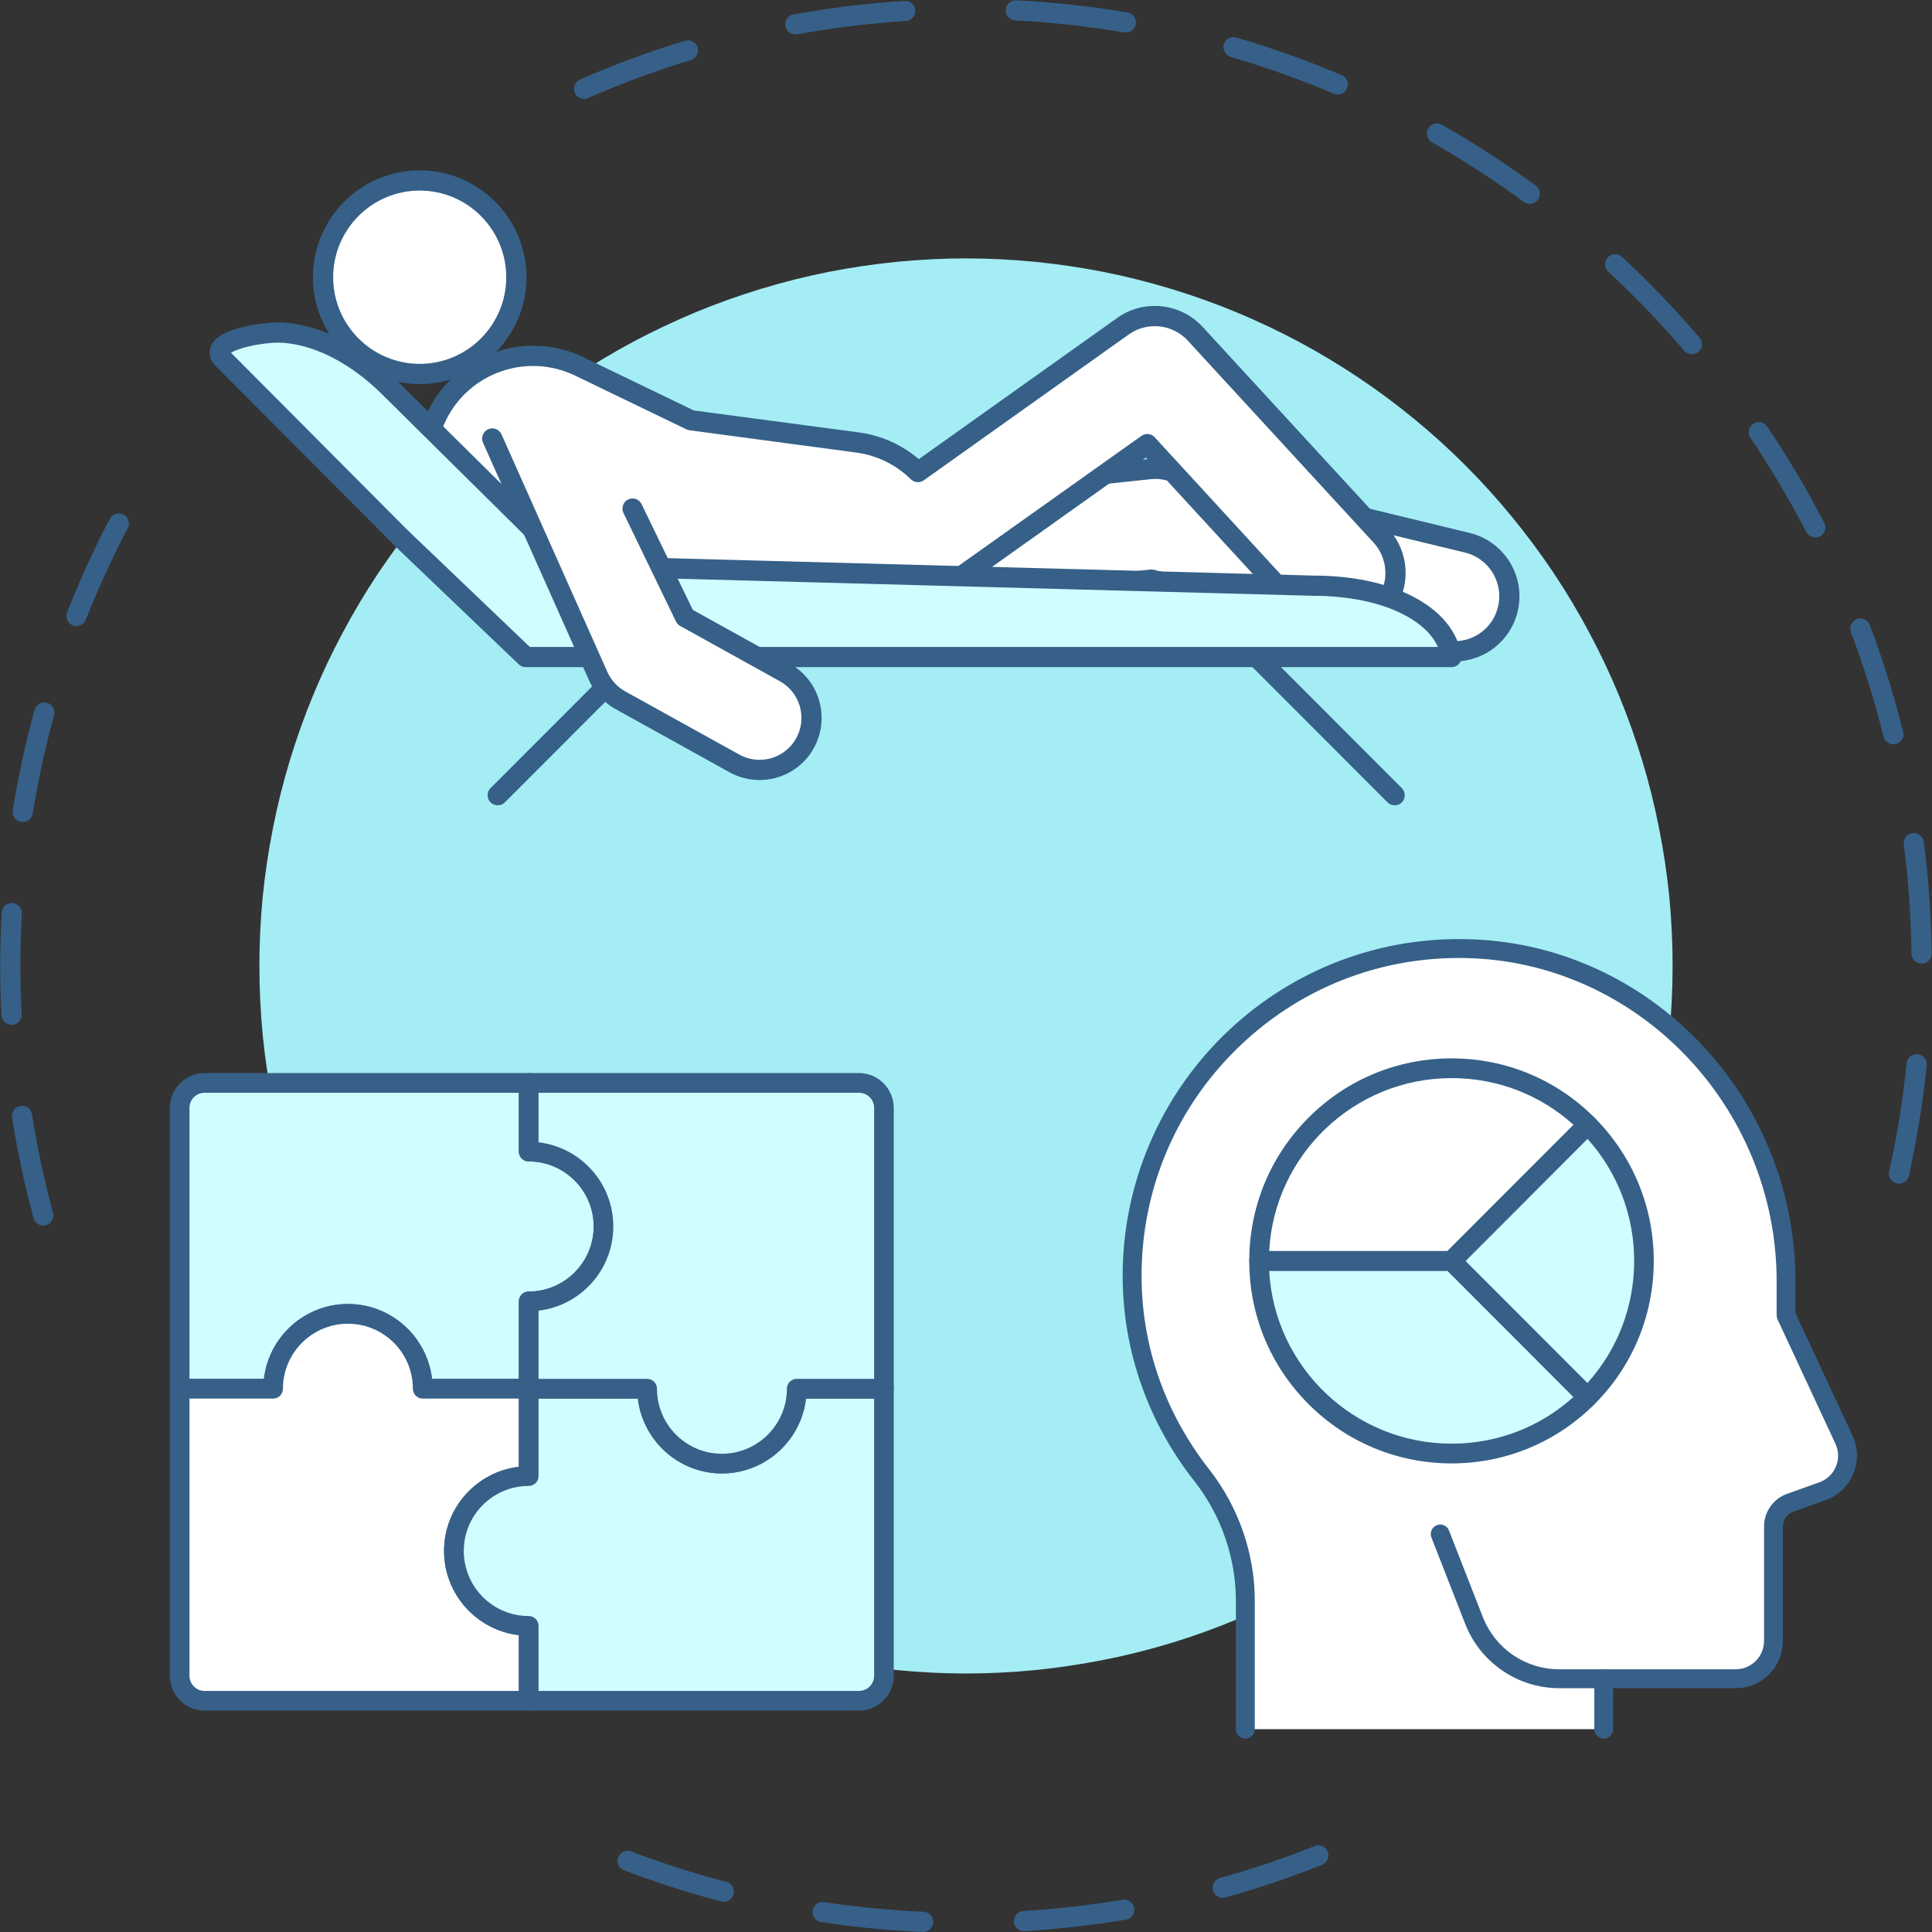 <svg xmlns="http://www.w3.org/2000/svg" xmlns:xlink="http://www.w3.org/1999/xlink" width="100" zoomAndPan="magnify" viewBox="0 0 75 75" height="100" preserveAspectRatio="xMidYMid meet" version="1.2"><rect x="0" y="0" width="75" height="75" fill="#333333" stroke="none"/><g id="657e4a7b9b"><path style=" stroke:none;fill-rule:nonzero;fill:#a4edf5;fill-opacity:1;" d="M 64.93 37.496 C 64.93 38.398 64.887 39.293 64.801 40.191 C 64.711 41.086 64.578 41.973 64.402 42.855 C 64.23 43.738 64.012 44.609 63.75 45.469 C 63.488 46.332 63.188 47.176 62.844 48.008 C 62.5 48.84 62.117 49.652 61.691 50.445 C 61.27 51.238 60.809 52.008 60.309 52.758 C 59.809 53.504 59.273 54.227 58.703 54.922 C 58.133 55.617 57.531 56.281 56.898 56.918 C 56.262 57.555 55.598 58.156 54.902 58.73 C 54.207 59.301 53.488 59.836 52.738 60.336 C 51.992 60.836 51.223 61.297 50.43 61.719 C 49.641 62.145 48.828 62.527 47.996 62.871 C 47.168 63.215 46.324 63.52 45.465 63.781 C 44.602 64.043 43.734 64.262 42.852 64.434 C 41.969 64.609 41.082 64.742 40.188 64.832 C 39.293 64.918 38.398 64.965 37.5 64.965 C 36.602 64.965 35.707 64.918 34.812 64.832 C 33.918 64.742 33.031 64.609 32.148 64.434 C 31.266 64.262 30.398 64.043 29.539 63.781 C 28.676 63.52 27.832 63.215 27.004 62.871 C 26.172 62.527 25.363 62.145 24.57 61.719 C 23.777 61.297 23.008 60.836 22.262 60.336 C 21.512 59.836 20.793 59.301 20.098 58.73 C 19.402 58.156 18.738 57.555 18.102 56.918 C 17.469 56.281 16.867 55.617 16.297 54.922 C 15.727 54.227 15.191 53.504 14.691 52.758 C 14.191 52.008 13.73 51.238 13.309 50.445 C 12.883 49.652 12.5 48.84 12.156 48.008 C 11.812 47.176 11.512 46.332 11.25 45.469 C 10.988 44.609 10.77 43.738 10.598 42.855 C 10.422 41.973 10.289 41.086 10.199 40.191 C 10.113 39.293 10.07 38.398 10.07 37.496 C 10.07 36.598 10.113 35.699 10.199 34.805 C 10.289 33.91 10.422 33.023 10.598 32.141 C 10.77 31.258 10.988 30.387 11.25 29.523 C 11.512 28.664 11.812 27.816 12.156 26.988 C 12.5 26.156 12.883 25.344 13.309 24.551 C 13.73 23.758 14.191 22.988 14.691 22.238 C 15.191 21.492 15.727 20.77 16.297 20.074 C 16.867 19.379 17.469 18.711 18.102 18.078 C 18.738 17.441 19.402 16.836 20.098 16.266 C 20.793 15.695 21.512 15.16 22.262 14.66 C 23.008 14.16 23.777 13.699 24.57 13.273 C 25.363 12.852 26.172 12.469 27.004 12.121 C 27.832 11.777 28.676 11.477 29.539 11.215 C 30.398 10.953 31.266 10.734 32.148 10.559 C 33.031 10.383 33.918 10.254 34.812 10.164 C 35.707 10.078 36.602 10.031 37.5 10.031 C 38.398 10.031 39.293 10.078 40.188 10.164 C 41.082 10.254 41.969 10.383 42.852 10.559 C 43.734 10.734 44.602 10.953 45.465 11.215 C 46.324 11.477 47.168 11.777 47.996 12.121 C 48.828 12.469 49.641 12.852 50.43 13.273 C 51.223 13.699 51.992 14.16 52.738 14.66 C 53.488 15.16 54.207 15.695 54.902 16.266 C 55.598 16.836 56.262 17.441 56.898 18.078 C 57.531 18.711 58.133 19.379 58.703 20.074 C 59.273 20.77 59.809 21.492 60.309 22.238 C 60.809 22.988 61.27 23.758 61.691 24.551 C 62.117 25.344 62.5 26.156 62.844 26.988 C 63.188 27.816 63.488 28.664 63.75 29.523 C 64.012 30.387 64.23 31.258 64.402 32.141 C 64.578 33.023 64.711 33.91 64.801 34.805 C 64.887 35.699 64.93 36.598 64.93 37.496 Z M 64.93 37.496 "/><path style=" stroke:none;fill-rule:nonzero;fill:#366088;fill-opacity:1;" d="M 1.68 47.574 C 1.508 47.574 1.348 47.461 1.301 47.285 C 0.957 46.008 0.676 44.695 0.469 43.383 C 0.434 43.168 0.582 42.969 0.793 42.934 C 1.008 42.898 1.211 43.047 1.242 43.262 C 1.445 44.543 1.719 45.828 2.059 47.082 C 2.113 47.289 1.992 47.504 1.781 47.562 C 1.746 47.57 1.715 47.574 1.68 47.574 Z M 0.449 39.785 C 0.242 39.785 0.066 39.625 0.059 39.414 C 0.023 38.781 0.008 38.137 0.008 37.496 C 0.008 36.809 0.027 36.109 0.066 35.422 C 0.078 35.207 0.262 35.039 0.477 35.055 C 0.695 35.066 0.859 35.25 0.848 35.465 C 0.812 36.141 0.793 36.82 0.793 37.496 C 0.793 38.121 0.809 38.754 0.84 39.375 C 0.852 39.59 0.684 39.777 0.469 39.785 C 0.461 39.785 0.453 39.785 0.449 39.785 Z M 0.883 31.91 C 0.859 31.91 0.84 31.91 0.816 31.906 C 0.605 31.871 0.461 31.668 0.492 31.457 C 0.707 30.145 0.992 28.832 1.344 27.555 C 1.402 27.348 1.617 27.223 1.824 27.281 C 2.035 27.34 2.156 27.555 2.098 27.766 C 1.754 29.016 1.477 30.301 1.27 31.582 C 1.238 31.773 1.07 31.91 0.883 31.91 Z M 2.969 24.305 C 2.922 24.305 2.871 24.297 2.824 24.277 C 2.625 24.199 2.523 23.973 2.605 23.77 C 3.09 22.539 3.648 21.316 4.262 20.141 C 4.363 19.949 4.602 19.875 4.793 19.977 C 4.984 20.074 5.059 20.312 4.957 20.504 C 4.355 21.656 3.809 22.852 3.332 24.059 C 3.273 24.211 3.125 24.305 2.969 24.305 Z M 2.969 24.305 "/><path style=" stroke:none;fill-rule:nonzero;fill:#366088;fill-opacity:1;" d="M 35.836 75 C 35.828 75 35.824 75 35.816 75 C 34.5 74.941 33.176 74.812 31.879 74.613 C 31.664 74.582 31.516 74.383 31.547 74.168 C 31.582 73.953 31.781 73.805 31.996 73.84 C 33.266 74.031 34.562 74.156 35.852 74.215 C 36.07 74.223 36.238 74.406 36.227 74.625 C 36.219 74.836 36.043 75 35.836 75 Z M 39.754 74.969 C 39.547 74.969 39.375 74.809 39.363 74.598 C 39.348 74.383 39.516 74.195 39.73 74.184 C 41.016 74.105 42.312 73.961 43.582 73.746 C 43.793 73.711 43.996 73.855 44.031 74.07 C 44.066 74.281 43.922 74.484 43.711 74.52 C 42.414 74.738 41.094 74.887 39.777 74.969 C 39.77 74.969 39.762 74.969 39.754 74.969 Z M 28.098 73.828 C 28.066 73.828 28.031 73.824 28 73.816 C 26.727 73.48 25.457 73.074 24.227 72.605 C 24.023 72.531 23.922 72.305 24 72.102 C 24.078 71.898 24.305 71.797 24.508 71.871 C 25.711 72.332 26.953 72.73 28.199 73.055 C 28.406 73.109 28.531 73.324 28.477 73.535 C 28.43 73.711 28.273 73.828 28.098 73.828 Z M 47.469 73.676 C 47.297 73.676 47.141 73.559 47.09 73.387 C 47.035 73.18 47.156 72.961 47.363 72.902 C 48.605 72.559 49.84 72.141 51.035 71.664 C 51.238 71.582 51.465 71.68 51.543 71.883 C 51.625 72.082 51.527 72.312 51.324 72.391 C 50.102 72.879 48.84 73.305 47.574 73.66 C 47.539 73.668 47.504 73.676 47.469 73.676 Z M 47.469 73.676 "/><path style=" stroke:none;fill-rule:nonzero;fill:#366088;fill-opacity:1;" d="M 73.719 45.949 C 73.691 45.949 73.664 45.945 73.637 45.941 C 73.422 45.895 73.289 45.684 73.336 45.473 C 73.645 44.094 73.871 42.68 74.016 41.273 C 74.039 41.059 74.23 40.898 74.445 40.922 C 74.66 40.945 74.816 41.137 74.797 41.352 C 74.648 42.793 74.414 44.234 74.102 45.645 C 74.062 45.824 73.898 45.949 73.719 45.949 Z M 74.598 37.41 C 74.383 37.41 74.207 37.234 74.203 37.02 C 74.188 35.605 74.086 34.176 73.906 32.777 C 73.879 32.562 74.031 32.367 74.246 32.34 C 74.461 32.312 74.656 32.465 74.684 32.68 C 74.867 34.105 74.969 35.562 74.988 37.012 C 74.992 37.227 74.816 37.406 74.602 37.41 C 74.602 37.41 74.598 37.41 74.598 37.41 Z M 73.5 28.895 C 73.324 28.895 73.164 28.777 73.121 28.598 C 72.777 27.227 72.352 25.863 71.852 24.539 C 71.777 24.336 71.879 24.109 72.082 24.035 C 72.281 23.957 72.508 24.059 72.586 24.262 C 73.094 25.613 73.531 27.008 73.879 28.41 C 73.934 28.617 73.805 28.832 73.594 28.883 C 73.562 28.891 73.531 28.895 73.5 28.895 Z M 70.469 20.867 C 70.328 20.867 70.191 20.789 70.121 20.656 C 69.473 19.402 68.742 18.172 67.953 16.996 C 67.832 16.816 67.879 16.574 68.059 16.453 C 68.238 16.332 68.48 16.379 68.602 16.559 C 69.41 17.758 70.156 19.012 70.816 20.293 C 70.918 20.484 70.84 20.723 70.648 20.824 C 70.594 20.852 70.531 20.867 70.469 20.867 Z M 65.676 13.75 C 65.566 13.75 65.457 13.703 65.379 13.613 C 64.461 12.539 63.469 11.508 62.434 10.547 C 62.273 10.398 62.266 10.152 62.414 9.992 C 62.559 9.836 62.809 9.824 62.965 9.973 C 64.023 10.953 65.035 12.008 65.973 13.102 C 66.113 13.27 66.098 13.516 65.934 13.656 C 65.859 13.719 65.766 13.75 65.676 13.75 Z M 59.387 7.914 C 59.309 7.914 59.227 7.891 59.156 7.84 C 58.016 7.004 56.816 6.223 55.59 5.523 C 55.402 5.418 55.336 5.18 55.441 4.988 C 55.551 4.801 55.789 4.734 55.977 4.844 C 57.23 5.555 58.457 6.352 59.621 7.207 C 59.793 7.336 59.832 7.578 59.703 7.754 C 59.629 7.859 59.508 7.914 59.387 7.914 Z M 22.676 3.84 C 22.523 3.84 22.379 3.75 22.316 3.605 C 22.23 3.406 22.32 3.176 22.52 3.086 C 23.84 2.508 25.211 2 26.59 1.582 C 26.797 1.516 27.016 1.633 27.078 1.84 C 27.141 2.047 27.023 2.27 26.816 2.332 C 25.469 2.742 24.125 3.238 22.832 3.805 C 22.781 3.828 22.727 3.84 22.676 3.84 Z M 51.934 3.672 C 51.883 3.672 51.832 3.66 51.781 3.641 C 50.48 3.086 49.133 2.605 47.777 2.211 C 47.57 2.148 47.449 1.93 47.512 1.723 C 47.57 1.516 47.789 1.395 47.996 1.457 C 49.383 1.863 50.758 2.352 52.086 2.918 C 52.285 3 52.379 3.23 52.293 3.43 C 52.23 3.582 52.086 3.672 51.934 3.672 Z M 30.875 1.336 C 30.691 1.336 30.527 1.203 30.492 1.016 C 30.453 0.801 30.594 0.598 30.809 0.559 C 32.223 0.301 33.672 0.125 35.117 0.035 C 35.332 0.02 35.52 0.184 35.531 0.402 C 35.547 0.617 35.383 0.805 35.164 0.816 C 33.754 0.906 32.332 1.078 30.945 1.332 C 30.922 1.336 30.898 1.336 30.875 1.336 Z M 43.703 1.262 C 43.68 1.262 43.66 1.262 43.637 1.258 C 42.246 1.023 40.828 0.867 39.414 0.793 C 39.199 0.781 39.031 0.598 39.043 0.383 C 39.055 0.164 39.238 0 39.453 0.012 C 40.898 0.086 42.348 0.242 43.766 0.484 C 43.98 0.52 44.125 0.723 44.09 0.938 C 44.055 1.129 43.891 1.262 43.703 1.262 Z M 43.703 1.262 "/><path style=" stroke:none;fill-rule:nonzero;fill:#ffffff;fill-opacity:1;" d="M 62.254 67.125 L 62.254 65.168 L 67.383 65.168 C 68.191 65.168 68.844 64.512 68.844 63.703 L 68.844 59.258 C 68.844 58.848 69.105 58.477 69.492 58.34 L 70.75 57.891 C 71.562 57.598 71.949 56.672 71.582 55.891 L 69.332 51.055 L 69.332 49.738 C 69.332 42.77 63.816 36.938 56.859 36.824 C 49.75 36.703 43.949 42.438 43.949 49.527 C 43.949 52.453 44.977 55.133 46.656 57.273 C 47.746 58.664 48.344 60.375 48.344 62.145 L 48.344 67.125 Z M 62.254 67.125 "/><path style=" stroke:none;fill-rule:nonzero;fill:#366088;fill-opacity:1;" d="M 62.254 67.492 C 62.055 67.492 61.891 67.328 61.891 67.125 L 61.891 65.168 C 61.891 64.965 62.055 64.801 62.254 64.801 L 67.383 64.801 C 67.984 64.801 68.48 64.309 68.48 63.703 L 68.48 59.258 C 68.48 58.691 68.836 58.184 69.371 57.992 L 70.625 57.543 C 70.918 57.438 71.148 57.223 71.27 56.934 C 71.391 56.645 71.383 56.328 71.25 56.043 L 69 51.211 C 68.98 51.164 68.969 51.109 68.969 51.055 L 68.969 49.738 C 68.969 42.93 63.531 37.301 56.852 37.191 C 53.52 37.133 50.375 38.391 48 40.73 C 45.625 43.066 44.316 46.191 44.316 49.527 C 44.316 52.254 45.227 54.855 46.945 57.047 C 48.082 58.5 48.711 60.312 48.711 62.145 L 48.711 67.125 C 48.711 67.328 48.547 67.492 48.344 67.492 C 48.141 67.492 47.977 67.328 47.977 67.125 L 47.977 62.145 C 47.977 60.477 47.406 58.824 46.367 57.5 C 45.484 56.379 44.801 55.141 44.328 53.82 C 43.832 52.441 43.582 50.996 43.582 49.527 C 43.582 47.742 43.938 46.016 44.633 44.387 C 45.305 42.816 46.266 41.41 47.484 40.207 C 48.707 39.004 50.129 38.066 51.707 37.418 C 53.344 36.75 55.082 36.426 56.863 36.457 C 58.613 36.484 60.305 36.859 61.895 37.574 C 63.422 38.262 64.793 39.23 65.969 40.457 C 67.141 41.676 68.062 43.09 68.703 44.656 C 69.363 46.273 69.699 47.984 69.699 49.738 L 69.699 50.973 L 71.918 55.734 C 72.133 56.199 72.145 56.742 71.945 57.215 C 71.746 57.691 71.355 58.062 70.871 58.234 L 69.617 58.684 C 69.375 58.77 69.211 59 69.211 59.258 L 69.211 63.703 C 69.211 64.715 68.391 65.535 67.383 65.535 L 62.621 65.535 L 62.621 67.125 C 62.621 67.328 62.457 67.492 62.254 67.492 Z M 62.254 67.492 "/><path style=" stroke:none;fill-rule:nonzero;fill:#366088;fill-opacity:1;" d="M 62.254 65.535 L 60.535 65.535 C 59.742 65.535 58.977 65.301 58.324 64.852 C 57.668 64.406 57.168 63.777 56.879 63.039 L 55.566 59.68 C 55.496 59.492 55.586 59.281 55.777 59.207 C 55.965 59.133 56.176 59.227 56.25 59.414 L 57.562 62.77 C 58.047 64.004 59.211 64.801 60.535 64.801 L 62.254 64.801 C 62.457 64.801 62.621 64.965 62.621 65.168 C 62.621 65.371 62.457 65.535 62.254 65.535 Z M 62.254 65.535 "/><path style=" stroke:none;fill-rule:nonzero;fill:#d0fdff;fill-opacity:1;" d="M 48.879 48.949 L 56.352 48.949 L 61.633 54.234 C 60.281 55.59 58.414 56.426 56.352 56.426 C 52.223 56.426 48.879 53.078 48.879 48.949 Z M 48.879 48.949 "/><path style=" stroke:none;fill-rule:nonzero;fill:#366088;fill-opacity:1;" d="M 56.352 56.809 C 54.254 56.809 52.281 55.992 50.797 54.508 C 49.312 53.023 48.496 51.047 48.496 48.949 C 48.496 48.738 48.668 48.566 48.879 48.566 L 56.352 48.566 C 56.453 48.566 56.547 48.605 56.621 48.68 L 61.902 53.965 C 61.973 54.035 62.012 54.133 62.012 54.234 C 62.012 54.336 61.973 54.434 61.902 54.508 C 60.418 55.992 58.445 56.809 56.352 56.809 Z M 49.27 49.332 C 49.469 53.066 52.57 56.043 56.352 56.043 C 58.117 56.043 59.781 55.402 61.082 54.23 L 56.191 49.332 Z M 49.27 49.332 "/><path style=" stroke:none;fill-rule:nonzero;fill:#d0fdff;fill-opacity:1;" d="M 61.633 43.66 C 62.98 45.016 63.816 46.883 63.816 48.949 C 63.816 51.012 62.98 52.883 61.633 54.234 L 56.352 48.949 Z M 61.633 43.66 "/><path style=" stroke:none;fill-rule:nonzero;fill:#366088;fill-opacity:1;" d="M 61.633 54.617 C 61.535 54.617 61.438 54.582 61.359 54.508 L 56.078 49.219 C 56.008 49.148 55.969 49.051 55.969 48.949 C 55.969 48.848 56.008 48.75 56.078 48.68 L 61.359 43.391 C 61.434 43.32 61.531 43.277 61.633 43.277 C 61.734 43.277 61.828 43.32 61.902 43.391 C 63.383 44.879 64.199 46.852 64.199 48.949 C 64.199 51.047 63.383 53.023 61.902 54.508 C 61.828 54.582 61.73 54.617 61.633 54.617 Z M 56.891 48.949 L 61.625 53.688 C 62.797 52.383 63.438 50.715 63.438 48.949 C 63.438 47.184 62.797 45.516 61.625 44.207 Z M 56.891 48.949 "/><path style=" stroke:none;fill-rule:nonzero;fill:#366088;fill-opacity:1;" d="M 56.352 49.332 L 48.879 49.332 C 48.668 49.332 48.496 49.16 48.496 48.949 C 48.496 46.848 49.312 44.875 50.797 43.387 C 52.281 41.902 54.254 41.086 56.352 41.086 C 58.453 41.086 60.422 41.906 61.902 43.391 C 62.051 43.539 62.051 43.781 61.902 43.93 L 56.621 49.219 C 56.547 49.289 56.453 49.332 56.352 49.332 Z M 49.27 48.566 L 56.191 48.566 L 61.086 43.668 C 59.785 42.492 58.117 41.852 56.352 41.852 C 52.57 41.852 49.469 44.828 49.27 48.566 Z M 49.27 48.566 "/><path style=" stroke:none;fill-rule:nonzero;fill:#d0fdff;fill-opacity:1;" d="M 23.426 47.609 C 23.426 49.219 22.129 50.52 20.523 50.52 L 20.523 53.91 L 16.41 53.91 C 16.41 52.305 15.113 51.004 13.508 51.004 C 11.902 51.004 10.605 52.305 10.605 53.91 L 6.977 53.91 L 6.977 43.008 C 6.977 42.473 7.406 42.039 7.941 42.039 L 20.523 42.039 L 20.523 44.703 C 22.129 44.703 23.426 46.004 23.426 47.609 Z M 23.426 47.609 "/><path style=" stroke:none;fill-rule:nonzero;fill:#366088;fill-opacity:1;" d="M 20.523 54.293 L 16.41 54.293 C 16.199 54.293 16.027 54.121 16.027 53.91 C 16.027 52.516 14.898 51.387 13.508 51.387 C 12.117 51.387 10.984 52.516 10.984 53.91 C 10.984 54.121 10.816 54.293 10.605 54.293 L 6.977 54.293 C 6.766 54.293 6.594 54.121 6.594 53.91 L 6.594 43.008 C 6.594 42.262 7.199 41.656 7.941 41.656 L 20.523 41.656 C 20.734 41.656 20.906 41.828 20.906 42.039 L 20.906 44.344 C 22.539 44.535 23.809 45.926 23.809 47.609 C 23.809 49.297 22.539 50.688 20.906 50.879 L 20.906 53.91 C 20.906 54.121 20.734 54.293 20.523 54.293 Z M 16.77 53.527 L 20.141 53.527 L 20.141 50.52 C 20.141 50.309 20.312 50.137 20.523 50.137 C 21.914 50.137 23.047 49.004 23.047 47.609 C 23.047 46.219 21.914 45.086 20.523 45.086 C 20.312 45.086 20.141 44.914 20.141 44.703 L 20.141 42.422 L 7.941 42.422 C 7.621 42.422 7.355 42.684 7.355 43.008 L 7.355 53.527 L 10.246 53.527 C 10.434 51.895 11.824 50.621 13.508 50.621 C 15.191 50.621 16.582 51.895 16.77 53.527 Z M 16.77 53.527 "/><path style=" stroke:none;fill-rule:nonzero;fill:#ffffff;fill-opacity:1;" d="M 17.621 60.207 C 17.621 61.812 18.922 63.113 20.523 63.113 L 20.523 66.023 L 7.941 66.023 C 7.406 66.023 6.977 65.59 6.977 65.055 L 6.977 53.91 L 10.605 53.91 C 10.605 52.305 11.902 51.004 13.508 51.004 C 15.113 51.004 16.41 52.305 16.41 53.91 L 20.523 53.91 L 20.523 57.301 C 18.922 57.301 17.621 58.602 17.621 60.207 Z M 17.621 60.207 "/><path style=" stroke:none;fill-rule:nonzero;fill:#366088;fill-opacity:1;" d="M 20.523 66.406 L 7.941 66.406 C 7.199 66.406 6.594 65.797 6.594 65.055 L 6.594 53.91 C 6.594 53.699 6.766 53.527 6.977 53.527 L 10.246 53.527 C 10.434 51.895 11.824 50.621 13.508 50.621 C 15.191 50.621 16.582 51.895 16.77 53.527 L 20.523 53.527 C 20.734 53.527 20.906 53.699 20.906 53.91 L 20.906 57.301 C 20.906 57.512 20.734 57.684 20.523 57.684 C 19.133 57.684 18.004 58.816 18.004 60.207 C 18.004 61.602 19.133 62.734 20.523 62.734 C 20.734 62.734 20.906 62.902 20.906 63.117 L 20.906 66.023 C 20.906 66.234 20.734 66.406 20.523 66.406 Z M 7.355 54.293 L 7.355 65.055 C 7.355 65.375 7.621 65.641 7.941 65.641 L 20.141 65.641 L 20.141 63.477 C 18.512 63.285 17.238 61.895 17.238 60.207 C 17.238 58.523 18.512 57.133 20.141 56.941 L 20.141 54.293 L 16.41 54.293 C 16.199 54.293 16.027 54.121 16.027 53.91 C 16.027 52.516 14.898 51.387 13.508 51.387 C 12.117 51.387 10.984 52.516 10.984 53.91 C 10.984 54.121 10.816 54.293 10.605 54.293 Z M 7.355 54.293 "/><path style=" stroke:none;fill-rule:nonzero;fill:#d0fdff;fill-opacity:1;" d="M 34.316 53.91 L 34.316 65.055 C 34.316 65.59 33.883 66.023 33.348 66.023 L 20.523 66.023 L 20.523 63.113 C 18.922 63.113 17.621 61.812 17.621 60.207 C 17.621 58.602 18.922 57.301 20.523 57.301 L 20.523 53.91 L 25.121 53.91 C 25.121 55.516 26.422 56.816 28.023 56.816 C 29.629 56.816 30.93 55.516 30.93 53.91 Z M 34.316 53.91 "/><path style=" stroke:none;fill-rule:nonzero;fill:#366088;fill-opacity:1;" d="M 33.348 66.406 L 20.523 66.406 C 20.312 66.406 20.141 66.234 20.141 66.023 L 20.141 63.477 C 18.512 63.285 17.238 61.895 17.238 60.207 C 17.238 58.523 18.512 57.133 20.141 56.941 L 20.141 53.91 C 20.141 53.699 20.312 53.527 20.523 53.527 L 25.121 53.527 C 25.332 53.527 25.504 53.699 25.504 53.91 C 25.504 55.301 26.633 56.434 28.023 56.434 C 29.414 56.434 30.547 55.301 30.547 53.91 C 30.547 53.699 30.719 53.527 30.93 53.527 L 34.316 53.527 C 34.527 53.527 34.695 53.699 34.695 53.91 L 34.695 65.055 C 34.695 65.797 34.09 66.406 33.348 66.406 Z M 20.906 65.641 L 33.348 65.641 C 33.672 65.641 33.934 65.375 33.934 65.055 L 33.934 54.293 L 31.289 54.293 C 31.098 55.926 29.707 57.199 28.023 57.199 C 26.344 57.199 24.953 55.926 24.762 54.293 L 20.906 54.293 L 20.906 57.301 C 20.906 57.512 20.734 57.684 20.523 57.684 C 19.133 57.684 18.004 58.816 18.004 60.207 C 18.004 61.602 19.133 62.734 20.523 62.734 C 20.734 62.734 20.906 62.902 20.906 63.117 Z M 20.906 65.641 "/><path style=" stroke:none;fill-rule:nonzero;fill:#d0fdff;fill-opacity:1;" d="M 34.316 43.008 L 34.316 53.91 L 30.93 53.91 C 30.93 55.516 29.629 56.816 28.023 56.816 C 26.422 56.816 25.121 55.516 25.121 53.91 L 20.523 53.91 L 20.523 50.52 C 22.129 50.52 23.426 49.219 23.426 47.609 C 23.426 46.004 22.129 44.703 20.523 44.703 L 20.523 42.039 L 33.348 42.039 C 33.883 42.039 34.316 42.473 34.316 43.008 Z M 34.316 43.008 "/><path style=" stroke:none;fill-rule:nonzero;fill:#366088;fill-opacity:1;" d="M 28.023 57.199 C 26.344 57.199 24.953 55.926 24.762 54.293 L 20.523 54.293 C 20.312 54.293 20.141 54.121 20.141 53.91 L 20.141 50.52 C 20.141 50.309 20.312 50.137 20.523 50.137 C 21.914 50.137 23.047 49.004 23.047 47.609 C 23.047 46.219 21.914 45.086 20.523 45.086 C 20.312 45.086 20.141 44.914 20.141 44.703 L 20.141 42.039 C 20.141 41.828 20.312 41.656 20.523 41.656 L 33.348 41.656 C 34.09 41.656 34.695 42.262 34.695 43.008 L 34.695 53.91 C 34.695 54.121 34.527 54.293 34.316 54.293 L 31.289 54.293 C 31.098 55.926 29.707 57.199 28.023 57.199 Z M 20.906 53.527 L 25.121 53.527 C 25.332 53.527 25.504 53.699 25.504 53.91 C 25.504 55.301 26.633 56.434 28.023 56.434 C 29.414 56.434 30.547 55.301 30.547 53.91 C 30.547 53.699 30.719 53.527 30.93 53.527 L 33.934 53.527 L 33.934 43.008 C 33.934 42.684 33.672 42.422 33.348 42.422 L 20.906 42.422 L 20.906 44.344 C 22.539 44.535 23.809 45.926 23.809 47.609 C 23.809 49.297 22.539 50.688 20.906 50.879 Z M 20.906 53.527 "/><path style=" stroke:none;fill-rule:nonzero;fill:#d0fdff;fill-opacity:1;" d="M 24.637 25.551 L 19.32 30.871 Z M 24.637 25.551 "/><path style=" stroke:none;fill-rule:nonzero;fill:#366088;fill-opacity:1;" d="M 19.32 31.262 C 19.223 31.262 19.121 31.227 19.043 31.148 C 18.891 30.996 18.891 30.746 19.043 30.594 L 24.359 25.273 C 24.512 25.117 24.762 25.117 24.914 25.273 C 25.066 25.426 25.066 25.676 24.914 25.828 L 19.598 31.148 C 19.523 31.227 19.422 31.262 19.32 31.262 Z M 19.32 31.262 "/><path style=" stroke:none;fill-rule:nonzero;fill:#d0fdff;fill-opacity:1;" d="M 48.828 25.551 L 54.141 30.871 Z M 48.828 25.551 "/><path style=" stroke:none;fill-rule:nonzero;fill:#366088;fill-opacity:1;" d="M 54.141 31.262 C 54.043 31.262 53.941 31.227 53.863 31.148 L 48.551 25.828 C 48.398 25.676 48.398 25.426 48.551 25.273 C 48.703 25.117 48.953 25.117 49.105 25.273 L 54.418 30.594 C 54.57 30.746 54.57 30.996 54.418 31.148 C 54.344 31.227 54.242 31.262 54.141 31.262 Z M 54.141 31.262 "/><path style=" stroke:none;fill-rule:nonzero;fill:#ffffff;fill-opacity:1;" d="M 20.047 10.762 C 20.047 11.262 19.949 11.738 19.762 12.199 C 19.57 12.66 19.297 13.066 18.945 13.418 C 18.594 13.77 18.188 14.043 17.73 14.234 C 17.27 14.426 16.789 14.52 16.293 14.52 C 15.797 14.52 15.316 14.426 14.855 14.234 C 14.398 14.043 13.992 13.77 13.641 13.418 C 13.289 13.066 13.016 12.66 12.824 12.199 C 12.637 11.738 12.539 11.262 12.539 10.762 C 12.539 10.262 12.637 9.785 12.824 9.324 C 13.016 8.863 13.289 8.457 13.641 8.105 C 13.992 7.754 14.398 7.48 14.855 7.289 C 15.316 7.102 15.797 7.004 16.293 7.004 C 16.789 7.004 17.27 7.102 17.73 7.289 C 18.188 7.48 18.594 7.754 18.945 8.105 C 19.297 8.457 19.57 8.863 19.762 9.324 C 19.949 9.785 20.047 10.262 20.047 10.762 Z M 20.047 10.762 "/><path style=" stroke:none;fill-rule:nonzero;fill:#366088;fill-opacity:1;" d="M 16.293 14.91 C 14.008 14.91 12.148 13.051 12.148 10.762 C 12.148 8.473 14.008 6.613 16.293 6.613 C 18.578 6.613 20.438 8.473 20.438 10.762 C 20.438 13.051 18.578 14.91 16.293 14.91 Z M 16.293 7.398 C 14.441 7.398 12.934 8.906 12.934 10.762 C 12.934 12.617 14.441 14.125 16.293 14.125 C 18.145 14.125 19.652 12.617 19.652 10.762 C 19.652 8.906 18.145 7.398 16.293 7.398 Z M 16.293 7.398 "/><path style=" stroke:none;fill-rule:nonzero;fill:#ffffff;fill-opacity:1;" d="M 56.461 25.285 C 56.293 25.285 56.125 25.266 55.957 25.223 L 44.707 22.5 L 35.242 23.504 C 34.07 23.625 33.02 22.773 32.895 21.602 C 32.77 20.426 33.621 19.375 34.793 19.25 L 44.625 18.211 C 44.867 18.184 45.113 18.199 45.352 18.258 L 56.961 21.066 C 58.105 21.344 58.812 22.5 58.535 23.648 C 58.297 24.629 57.422 25.285 56.461 25.285 Z M 56.461 25.285 "/><path style=" stroke:none;fill-rule:nonzero;fill:#366088;fill-opacity:1;" d="M 56.461 25.676 C 56.262 25.676 56.062 25.652 55.863 25.605 L 44.68 22.898 L 35.285 23.895 C 34.613 23.965 33.953 23.77 33.43 23.344 C 32.902 22.918 32.574 22.312 32.504 21.641 C 32.434 20.969 32.629 20.309 33.055 19.785 C 33.477 19.258 34.082 18.93 34.754 18.859 L 44.586 17.82 C 44.871 17.789 45.16 17.809 45.445 17.875 L 57.051 20.688 C 58.406 21.016 59.242 22.383 58.914 23.742 C 58.641 24.883 57.629 25.676 56.461 25.676 Z M 44.707 22.109 C 44.738 22.109 44.77 22.113 44.801 22.121 L 56.051 24.844 C 56.184 24.875 56.324 24.891 56.461 24.891 C 57.266 24.891 57.965 24.344 58.152 23.555 C 58.379 22.621 57.805 21.676 56.867 21.449 L 45.258 18.641 C 45.066 18.594 44.867 18.578 44.668 18.602 L 34.836 19.641 C 34.371 19.688 33.957 19.914 33.664 20.277 C 33.371 20.641 33.234 21.098 33.285 21.559 C 33.332 22.023 33.559 22.441 33.922 22.734 C 34.285 23.027 34.738 23.16 35.203 23.113 L 44.664 22.109 C 44.68 22.109 44.691 22.109 44.707 22.109 Z M 44.707 22.109 "/><path style=" stroke:none;fill-rule:nonzero;fill:#ffffff;fill-opacity:1;" d="M 53.484 23.82 C 53.074 24.199 52.559 24.383 52.039 24.383 C 51.465 24.383 50.891 24.152 50.469 23.695 L 44.535 17.238 L 36.555 22.914 C 35.914 24.438 34.414 25.453 32.734 25.453 C 32.555 25.453 32.367 25.441 32.18 25.418 L 24.406 24.379 L 18.883 21.715 C 16.82 20.719 15.953 18.234 16.945 16.168 C 17.941 14.098 20.426 13.23 22.488 14.227 L 26.82 16.312 L 33.281 17.176 C 34.203 17.301 35.016 17.719 35.637 18.324 L 43.598 12.664 C 44.473 12.039 45.676 12.164 46.402 12.961 L 53.609 20.801 C 54.41 21.668 54.355 23.02 53.484 23.82 Z M 53.484 23.82 "/><path style=" stroke:none;fill-rule:nonzero;fill:#366088;fill-opacity:1;" d="M 32.734 25.848 C 32.531 25.848 32.324 25.832 32.125 25.805 L 24.355 24.77 C 24.316 24.762 24.273 24.75 24.238 24.734 L 18.715 22.07 C 16.457 20.98 15.508 18.258 16.594 15.996 C 17.68 13.738 20.402 12.785 22.66 13.871 L 26.934 15.934 L 33.332 16.785 C 34.203 16.902 35.004 17.258 35.668 17.824 L 43.367 12.344 C 44.402 11.605 45.832 11.758 46.691 12.695 L 53.898 20.531 C 54.844 21.562 54.773 23.164 53.75 24.109 C 53.285 24.539 52.676 24.777 52.039 24.777 C 51.336 24.777 50.656 24.48 50.18 23.961 L 44.48 17.762 L 36.871 23.172 C 36.523 23.949 35.965 24.605 35.254 25.082 C 34.504 25.582 33.633 25.848 32.734 25.848 Z M 24.523 24 L 32.234 25.027 C 32.398 25.051 32.566 25.062 32.734 25.062 C 34.25 25.062 35.605 24.16 36.195 22.762 C 36.223 22.695 36.27 22.637 36.328 22.594 L 44.309 16.922 C 44.469 16.805 44.691 16.828 44.824 16.973 L 50.754 23.43 C 51.09 23.793 51.547 23.992 52.039 23.992 C 52.48 23.992 52.898 23.828 53.219 23.531 C 53.926 22.879 53.973 21.773 53.32 21.062 L 46.113 13.227 C 45.52 12.578 44.535 12.477 43.824 12.98 L 35.863 18.645 C 35.707 18.754 35.496 18.738 35.359 18.605 C 34.777 18.035 34.039 17.672 33.227 17.566 L 26.766 16.703 C 26.727 16.695 26.688 16.684 26.648 16.668 L 22.32 14.578 C 20.449 13.68 18.199 14.469 17.301 16.336 C 16.398 18.207 17.188 20.461 19.055 21.363 Z M 53.484 23.82 Z M 53.484 23.82 "/><path style=" stroke:none;fill-rule:nonzero;fill:#d0fdff;fill-opacity:1;" d="M 20.41 25.508 L 15.539 20.852 L 14.793 20.102 L 8.598 13.879 C 8.137 13.211 10.141 12.91 10.766 12.91 C 12.156 12.91 13.781 13.703 15.109 15.031 L 22.113 21.957 L 50.988 22.738 C 53.809 22.738 56.059 23.793 56.348 25.508 Z M 20.41 25.508 "/><path style=" stroke:none;fill-rule:nonzero;fill:#366088;fill-opacity:1;" d="M 56.348 25.898 L 20.41 25.898 C 20.309 25.898 20.211 25.859 20.137 25.789 L 15.266 21.133 C 15.266 21.133 15.262 21.129 15.262 21.125 L 8.32 14.156 C 8.305 14.141 8.289 14.121 8.277 14.102 C 8.117 13.871 8.094 13.609 8.215 13.379 C 8.379 13.07 8.773 12.848 9.469 12.684 C 9.961 12.57 10.488 12.516 10.766 12.516 C 12.258 12.516 13.988 13.352 15.387 14.754 L 22.277 21.57 L 50.992 22.344 C 52.461 22.344 53.773 22.617 54.793 23.129 C 55.902 23.688 56.574 24.484 56.734 25.441 C 56.754 25.555 56.723 25.672 56.648 25.758 C 56.574 25.848 56.465 25.898 56.348 25.898 Z M 20.566 25.113 L 55.82 25.113 C 55.535 24.492 54.941 24.082 54.441 23.832 C 53.543 23.379 52.316 23.129 50.988 23.129 C 50.984 23.129 50.98 23.129 50.977 23.129 L 22.102 22.352 C 22.004 22.348 21.91 22.309 21.836 22.238 L 14.836 15.312 C 13.574 14.051 12.055 13.301 10.766 13.301 C 10.535 13.301 10.09 13.348 9.688 13.441 C 9.281 13.531 9.066 13.633 8.969 13.695 L 15.812 20.57 Z M 20.566 25.113 "/><path style=" stroke:none;fill-rule:nonzero;fill:#ffffff;fill-opacity:1;" d="M 24.555 19.742 L 26.594 23.957 L 30.465 26.102 C 31.438 26.645 31.793 27.871 31.254 28.848 C 30.883 29.512 30.195 29.891 29.484 29.891 C 29.156 29.891 28.82 29.809 28.512 29.637 L 24.082 27.18 C 23.719 26.98 23.426 26.672 23.242 26.297 L 19.109 17.023 Z M 24.555 19.742 "/><path style=" stroke:none;fill-rule:nonzero;fill:#366088;fill-opacity:1;" d="M 29.484 30.281 C 29.082 30.281 28.676 30.176 28.32 29.98 L 23.891 27.523 C 23.453 27.281 23.109 26.918 22.891 26.465 C 22.891 26.461 22.887 26.457 22.887 26.457 L 18.75 17.184 C 18.664 16.984 18.754 16.75 18.949 16.664 C 19.148 16.574 19.379 16.664 19.469 16.863 L 23.598 26.129 C 23.746 26.43 23.977 26.676 24.273 26.84 L 28.699 29.293 C 28.941 29.426 29.211 29.496 29.484 29.496 C 30.078 29.496 30.621 29.176 30.91 28.656 C 31.344 27.871 31.059 26.879 30.273 26.445 L 26.406 24.301 C 26.336 24.262 26.277 24.203 26.242 24.129 L 24.203 19.914 C 24.109 19.719 24.191 19.484 24.383 19.391 C 24.578 19.293 24.812 19.375 24.906 19.57 L 26.895 23.676 L 30.652 25.758 C 31.816 26.402 32.238 27.875 31.594 29.039 C 31.172 29.805 30.363 30.281 29.484 30.281 Z M 29.484 30.281 "/></g></svg>